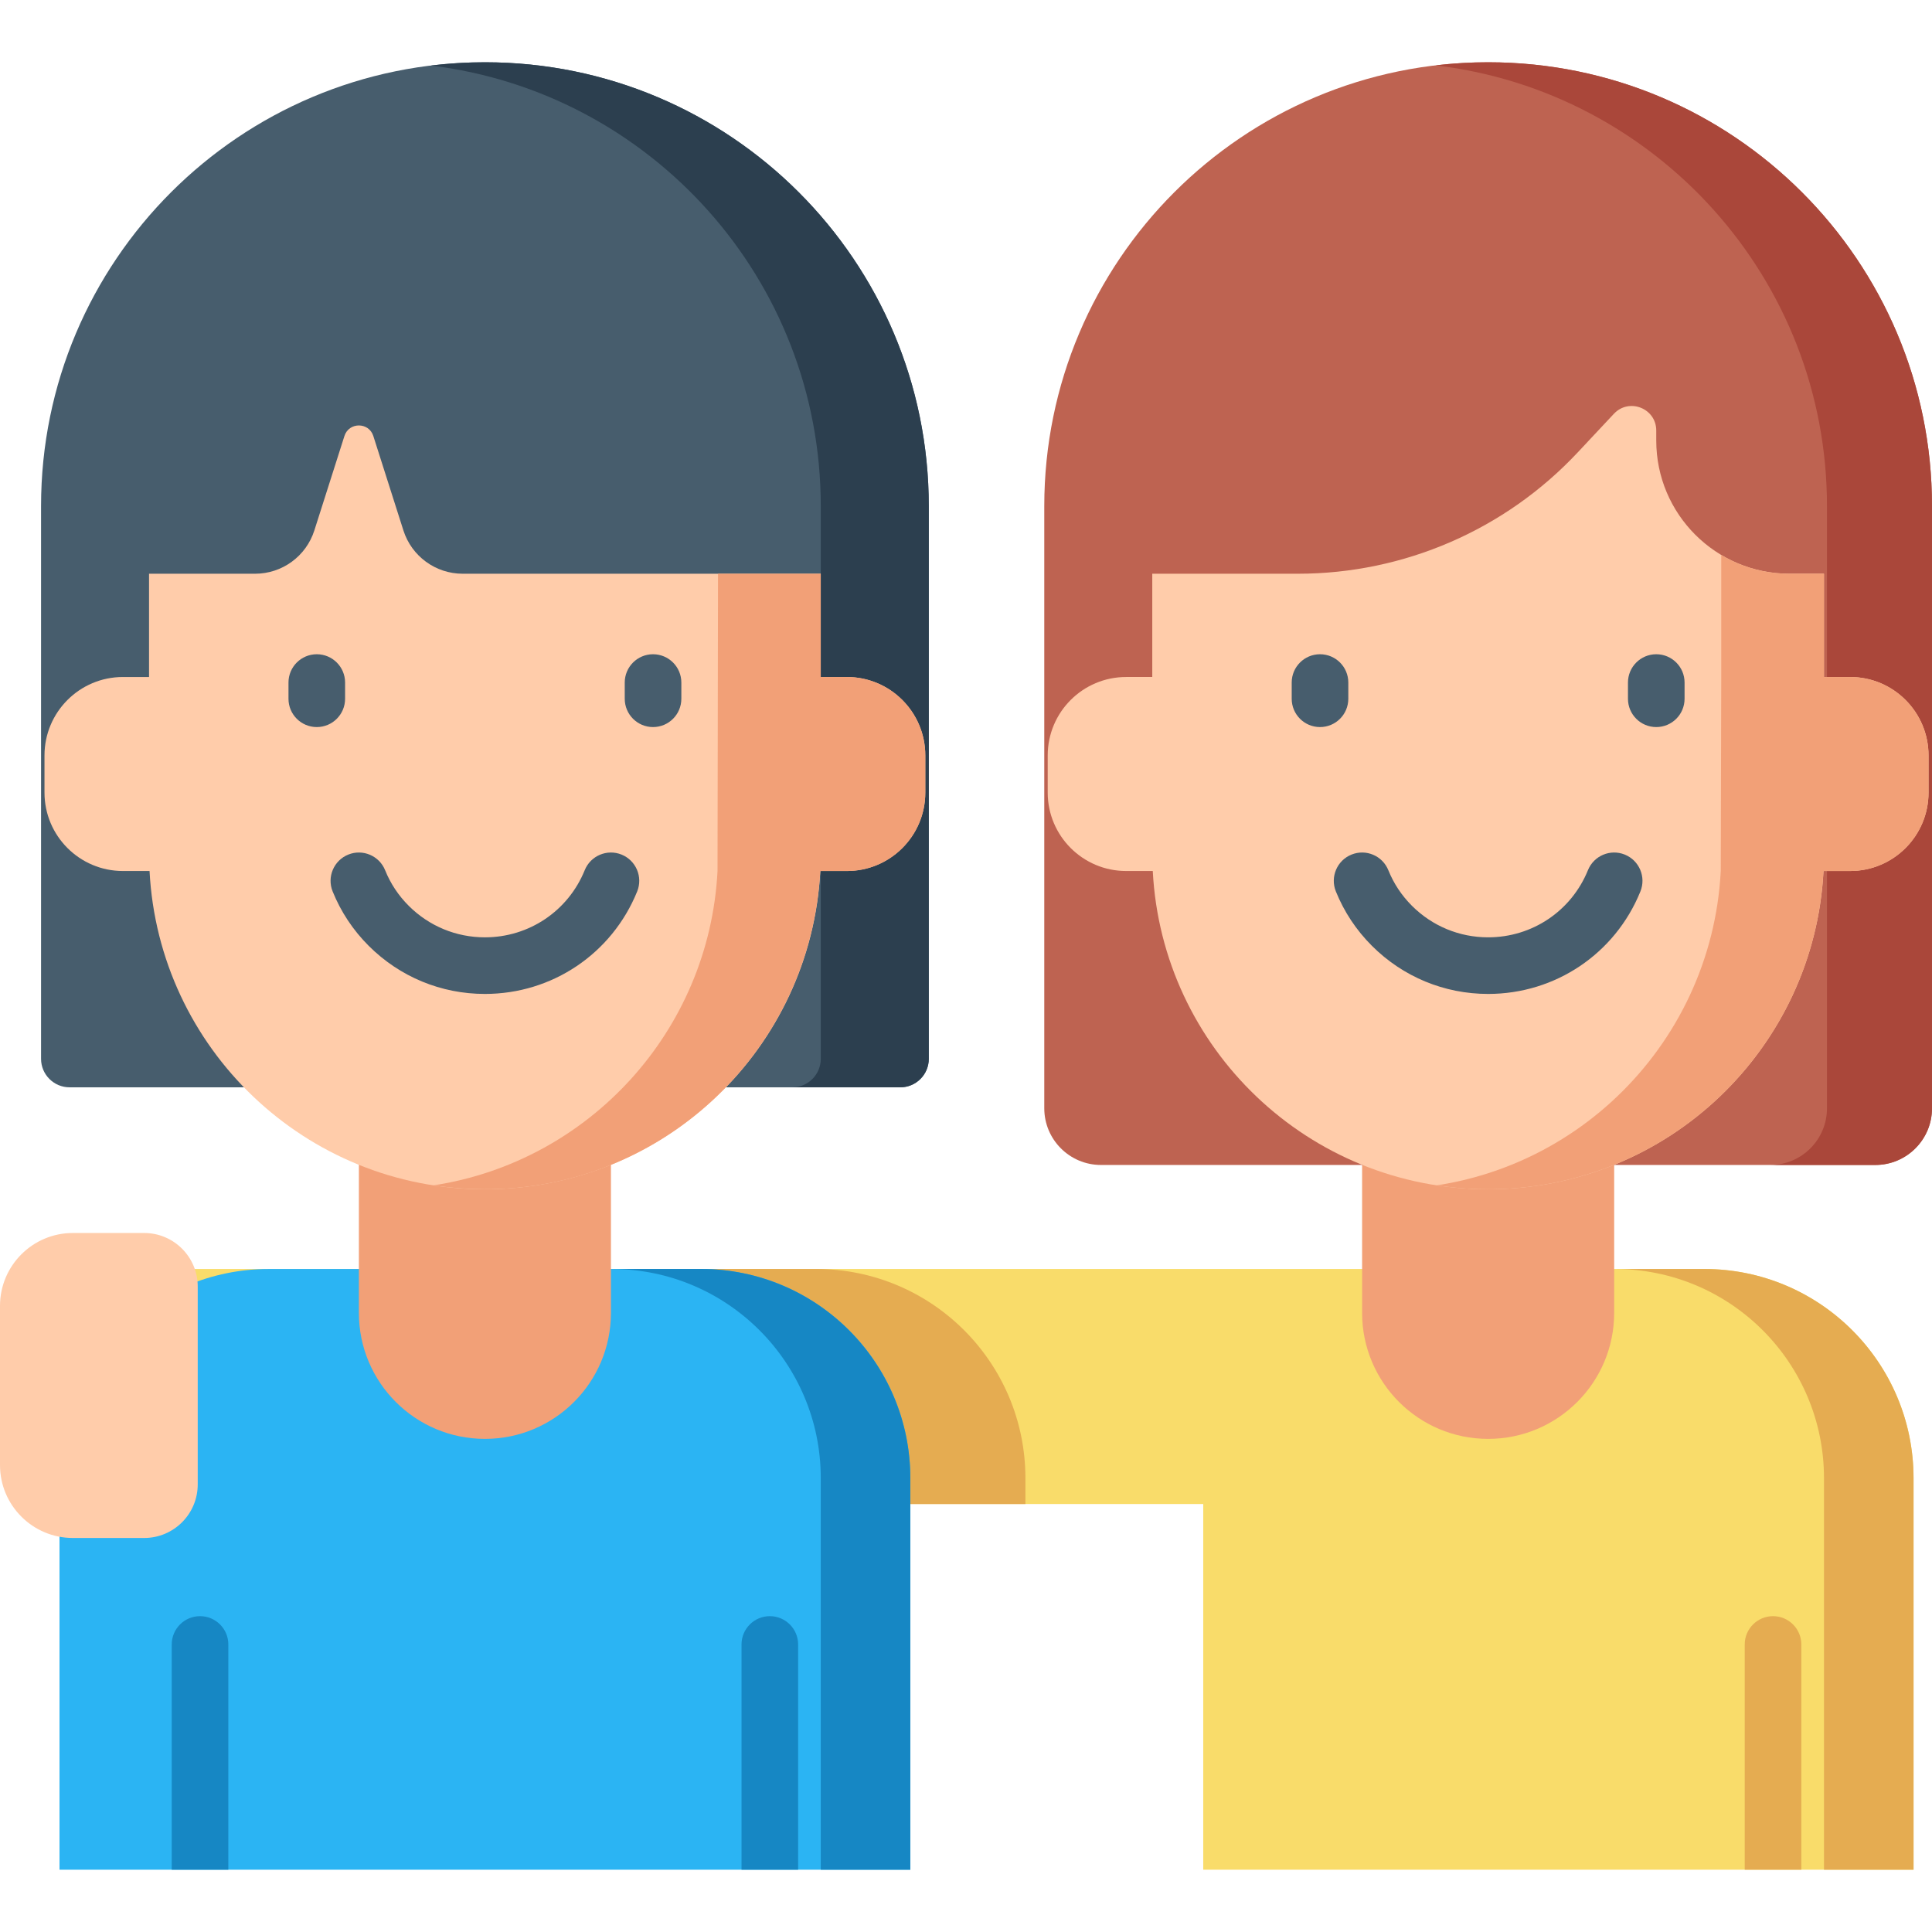 <?xml version="1.0" encoding="iso-8859-1"?>
<!-- Generator: Adobe Illustrator 19.0.0, SVG Export Plug-In . SVG Version: 6.00 Build 0)  -->
<svg version="1.1" id="Capa_1" xmlns="http://www.w3.org/2000/svg" xmlns:xlink="http://www.w3.org/1999/xlink" x="0px" y="0px"
	 viewBox="0 0 512 512" style="enable-background:new 0 0 512 512;" xml:space="preserve">
<path style="fill:#F9DC6A;" d="M507.11,391.729v103.77H318.87v-96.92H39.15v-62.28h412.52
	C482.29,336.299,507.11,361.119,507.11,391.729z"/>
<g>
	<path style="fill:#E5AC51;" d="M451.672,336.294h-23.731c30.617,0,55.437,24.82,55.437,55.437v103.766h23.731V391.731
		C507.109,361.114,482.289,336.294,451.672,336.294z"/>
	<path style="fill:#E5AC51;" d="M271.746,398.578v-6.847c0-30.616-24.818-55.435-55.434-55.437H101.707
		c-30.616,0.001-55.434,24.821-55.434,55.437v6.847H271.746z"/>
</g>
<path style="fill:#F2A077;" d="M360.971,280.593v67.326c0,18.447,14.954,33.401,33.401,33.401l0,0
	c18.447,0,33.401-14.954,33.401-33.401v-67.326H360.971z"/>
<path style="fill:#BE6351;" d="M291.77,308.729h205.204c8.298,0,15.026-6.727,15.026-15.026V134.129
	c0-64.964-52.664-117.628-117.628-117.628l0,0c-64.964,0-117.628,52.664-117.628,117.628v159.575
	C276.744,302.002,283.472,308.729,291.77,308.729z"/>
<path style="fill:#AA473A;" d="M394.372,16.501L394.372,16.501c-4.709,0-9.35,0.285-13.915,0.823
	c58.405,6.884,103.713,56.549,103.713,116.805v159.575c0,8.298-6.727,15.026-15.026,15.026h27.829
	c8.299,0,15.026-6.727,15.026-15.026V134.129C512,69.165,459.336,16.501,394.372,16.501z"/>
<path style="fill:#FFCCAA;" d="M511.079,200.202v9.834c0,11.481-9.297,20.79-20.778,20.79h-7.052
	c-1.22,23.486-11.542,44.581-27.501,59.796c-15.971,15.214-37.578,24.548-61.382,24.548c-47.583,0-86.442-37.346-88.87-84.344
	h-7.052c-11.481,0-20.79-9.309-20.79-20.79v-9.834c0-11.481,9.309-20.79,20.79-20.79h6.918v-27.366h38.603
	c28.086,0,54.916-11.627,74.12-32.125l9.614-10.261c4.026-4.295,11.225-1.452,11.225,4.441v2.648
	c0,19.497,15.812,35.297,35.297,35.297h9.151v27.366h6.93C501.782,179.412,511.079,188.722,511.079,200.202z"/>
<path style="fill:#F2A077;" d="M490.302,179.412h-6.924h-0.006v-12.319v-15.048h-9.151c-6.604,0-12.786-1.816-18.073-4.974v32.346
	l-0.129,51.411c-1.221,23.488-11.535,44.583-27.505,59.797c-12.861,12.253-29.384,20.683-47.756,23.503
	c2.713,0.416,5.465,0.714,8.251,0.882c1.772,0.105,3.559,0.159,5.358,0.159c19.907,0,38.278-6.528,53.101-17.564
	c2.9-2.159,5.663-4.491,8.276-6.981c1.189-1.133,2.346-2.298,3.47-3.494c10.977-11.681,18.84-26.333,22.256-42.614
	c0.566-2.7,0.995-5.45,1.311-8.233c0.038-0.326,0.074-0.653,0.109-0.98c0.052-0.51,0.105-1.019,0.148-1.531
	c0.085-0.977,0.16-1.957,0.211-2.944l0,0v-0.001l0.128-0.001h6.924c11.481,0,20.778-9.309,20.778-20.79v-9.834
	C511.079,188.722,501.782,179.412,490.302,179.412z"/>
<g>
	<path style="fill:#475D6D;" d="M394.372,263.403c-11.619,0-22.555-4.526-30.793-12.746c-4.165-4.165-7.38-9.015-9.563-14.424
		c-1.55-3.841,0.308-8.211,4.148-9.762c3.845-1.551,8.212,0.309,9.762,4.148c1.424,3.528,3.527,6.699,6.253,9.424
		c5.4,5.388,12.573,8.358,20.192,8.358c11.684,0,22.066-6.985,26.451-17.795c1.557-3.837,5.93-5.688,9.77-4.13
		c3.838,1.557,5.688,5.931,4.131,9.769C428.031,252.744,412.192,263.403,394.372,263.403z"/>
	<path style="fill:#475D6D;" d="M349.816,192.681c-4.143,0-7.5-3.358-7.5-7.5v-4.3c0-4.142,3.357-7.5,7.5-7.5s7.5,3.358,7.5,7.5v4.3
		C357.316,189.323,353.959,192.681,349.816,192.681z"/>
	<path style="fill:#475D6D;" d="M438.928,192.681c-4.143,0-7.5-3.358-7.5-7.5v-4.3c0-4.142,3.357-7.5,7.5-7.5s7.5,3.358,7.5,7.5v4.3
		C446.428,189.323,443.07,192.681,438.928,192.681z"/>
</g>
<path style="fill:#2BB4F3;" d="M241.24,391.729v103.77H15.77v-103.77c0-30.61,24.82-55.43,55.44-55.43h114.6
	C216.42,336.299,241.24,361.119,241.24,391.729z"/>
<path style="fill:#1687C4;" d="M185.807,336.294h-23.731c30.617,0,55.437,24.82,55.437,55.437v103.766h23.731V391.731
	C241.244,361.114,216.424,336.294,185.807,336.294z"/>
<path style="fill:#F2A077;" d="M95.106,280.593v67.326c0,18.447,14.954,33.401,33.401,33.401l0,0
	c18.447,0,33.401-14.954,33.401-33.401v-67.326H95.106z"/>
<path style="fill:#FFCCAA;" d="M38.204,407.581H19.325C8.652,407.581,0,398.929,0,388.256v-42.177
	c0-10.673,8.652-19.325,19.325-19.325h18.879c7.841,0,14.197,6.356,14.197,14.197v52.432
	C52.401,401.224,46.045,407.581,38.204,407.581z"/>
<g>
	<path style="fill:#1687C4;" d="M211.51,435.799v59.7h-15v-59.7c0-4.14,3.36-7.5,7.5-7.5S211.51,431.659,211.51,435.799z"/>
	<path style="fill:#1687C4;" d="M60.51,435.799v59.7h-15v-59.7c0-4.14,3.36-7.5,7.5-7.5S60.51,431.659,60.51,435.799z"/>
</g>
<path style="fill:#E5AC51;" d="M477.37,435.799v59.7h-15v-59.7c0-4.14,3.36-7.5,7.5-7.5S477.37,431.659,477.37,435.799z"/>
<path style="fill:#475D6D;" d="M18.438,288.151h220.139c4.174,0,7.558-3.384,7.558-7.558V134.129
	c0-64.964-52.664-117.628-117.628-117.628l0,0c-64.964,0-117.628,52.664-117.628,117.628v146.464
	C10.88,284.767,14.264,288.151,18.438,288.151z"/>
<path style="fill:#2C3F4F;" d="M128.508,16.501L128.508,16.501c-4.845,0-9.62,0.299-14.311,0.868
	c58.213,7.062,103.316,56.64,103.316,116.759v146.464c0,4.174-3.384,7.558-7.558,7.558h28.623c4.174,0,7.558-3.384,7.558-7.558
	V134.129C246.135,69.165,193.472,16.501,128.508,16.501z"/>
<path style="fill:#FFCCAA;" d="M224.424,179.412h-6.918v-27.366h-94.893c-7.177,0-13.53-4.643-15.708-11.482l-7.969-25.015
	c-1.189-3.733-6.471-3.733-7.66,0l-7.969,25.015c-2.178,6.839-8.531,11.482-15.708,11.482H39.498v27.366H32.58
	c-11.482,0-20.79,9.308-20.79,20.79v9.834c0,11.482,9.308,20.79,20.79,20.79h7.052c2.428,46.997,41.287,84.344,88.87,84.344
	c23.804,0,45.411-9.333,61.382-24.548c15.959-15.214,26.28-36.309,27.501-59.796h7.052c11.475,0,20.778-9.302,20.778-20.778v-9.846
	C245.215,188.72,235.906,179.412,224.424,179.412z"/>
<g>
	<path style="fill:#F2A077;" d="M190.155,230.431c0,0.004,0,0.013,0,0.025c0-0.009,0-0.014,0-0.018
		C190.155,230.436,190.155,230.433,190.155,230.431z"/>
	<path style="fill:#F2A077;" d="M190.154,230.781c0-0.026,0-0.053,0-0.076C190.155,230.734,190.155,230.76,190.154,230.781z"/>
	<path style="fill:#F2A077;" d="M224.424,179.412h-6.912h-0.006v-3.778v-23.588h-27.224c-0.103,63.191-0.125,76.178-0.128,78.385
		c0-0.004,0-0.001,0,0.007c0,0.057,0,0.107,0,0.15c0-0.054,0-0.102,0-0.131c0,0.037,0,0.116,0,0.25c0-0.002,0-0.004,0-0.006
		c0,0.04,0,0.073,0,0.095c0-0.004,0-0.009,0-0.013c0,0.015,0,0.027,0,0.042c0,0.002,0,0.003,0,0.005l0,0l0,0
		c-2.202,42.359-33.979,76.958-75.251,83.299c48.211,7.2,90.091-24.235,100.257-67.729h0.005c0.022-0.093,0.038-0.187,0.059-0.28
		c0.525-2.282,0.964-4.596,1.311-6.94c0.039-0.26,0.079-0.52,0.115-0.781c0.147-1.059,0.277-2.124,0.387-3.194
		c0.034-0.33,0.063-0.662,0.093-0.993c0.1-1.091,0.187-2.186,0.247-3.288c0.002-0.032,0.005-0.063,0.007-0.094v-0.001v-0.001h0.128
		h6.924c11.475,0,20.778-9.302,20.778-20.778v-9.846C245.215,188.72,235.906,179.412,224.424,179.412z"/>
</g>
<g>
	<path style="fill:#475D6D;" d="M128.507,263.403c-11.618,0-22.554-4.526-30.793-12.745c-4.165-4.166-7.38-9.017-9.563-14.424
		c-1.55-3.841,0.307-8.211,4.148-9.762c3.839-1.55,8.211,0.307,9.762,4.148c1.424,3.528,3.527,6.699,6.253,9.425
		c5.4,5.387,12.574,8.358,20.193,8.358c11.684,0,22.066-6.985,26.451-17.795c1.557-3.839,5.931-5.688,9.769-4.131
		s5.688,5.931,4.131,9.769C162.167,252.744,146.328,263.403,128.507,263.403z"/>
	<path style="fill:#475D6D;" d="M83.952,192.681c-4.142,0-7.5-3.358-7.5-7.5v-4.3c0-4.142,3.358-7.5,7.5-7.5s7.5,3.358,7.5,7.5v4.3
		C91.452,189.323,88.094,192.681,83.952,192.681z"/>
	<path style="fill:#475D6D;" d="M173.063,192.681c-4.142,0-7.5-3.358-7.5-7.5v-4.3c0-4.142,3.358-7.5,7.5-7.5s7.5,3.358,7.5,7.5v4.3
		C180.563,189.323,177.205,192.681,173.063,192.681z"/>
</g>
<g>
</g>
<g>
</g>
<g>
</g>
<g>
</g>
<g>
</g>
<g>
</g>
<g>
</g>
<g>
</g>
<g>
</g>
<g>
</g>
<g>
</g>
<g>
</g>
<g>
</g>
<g>
</g>
<g>
</g>
</svg>
